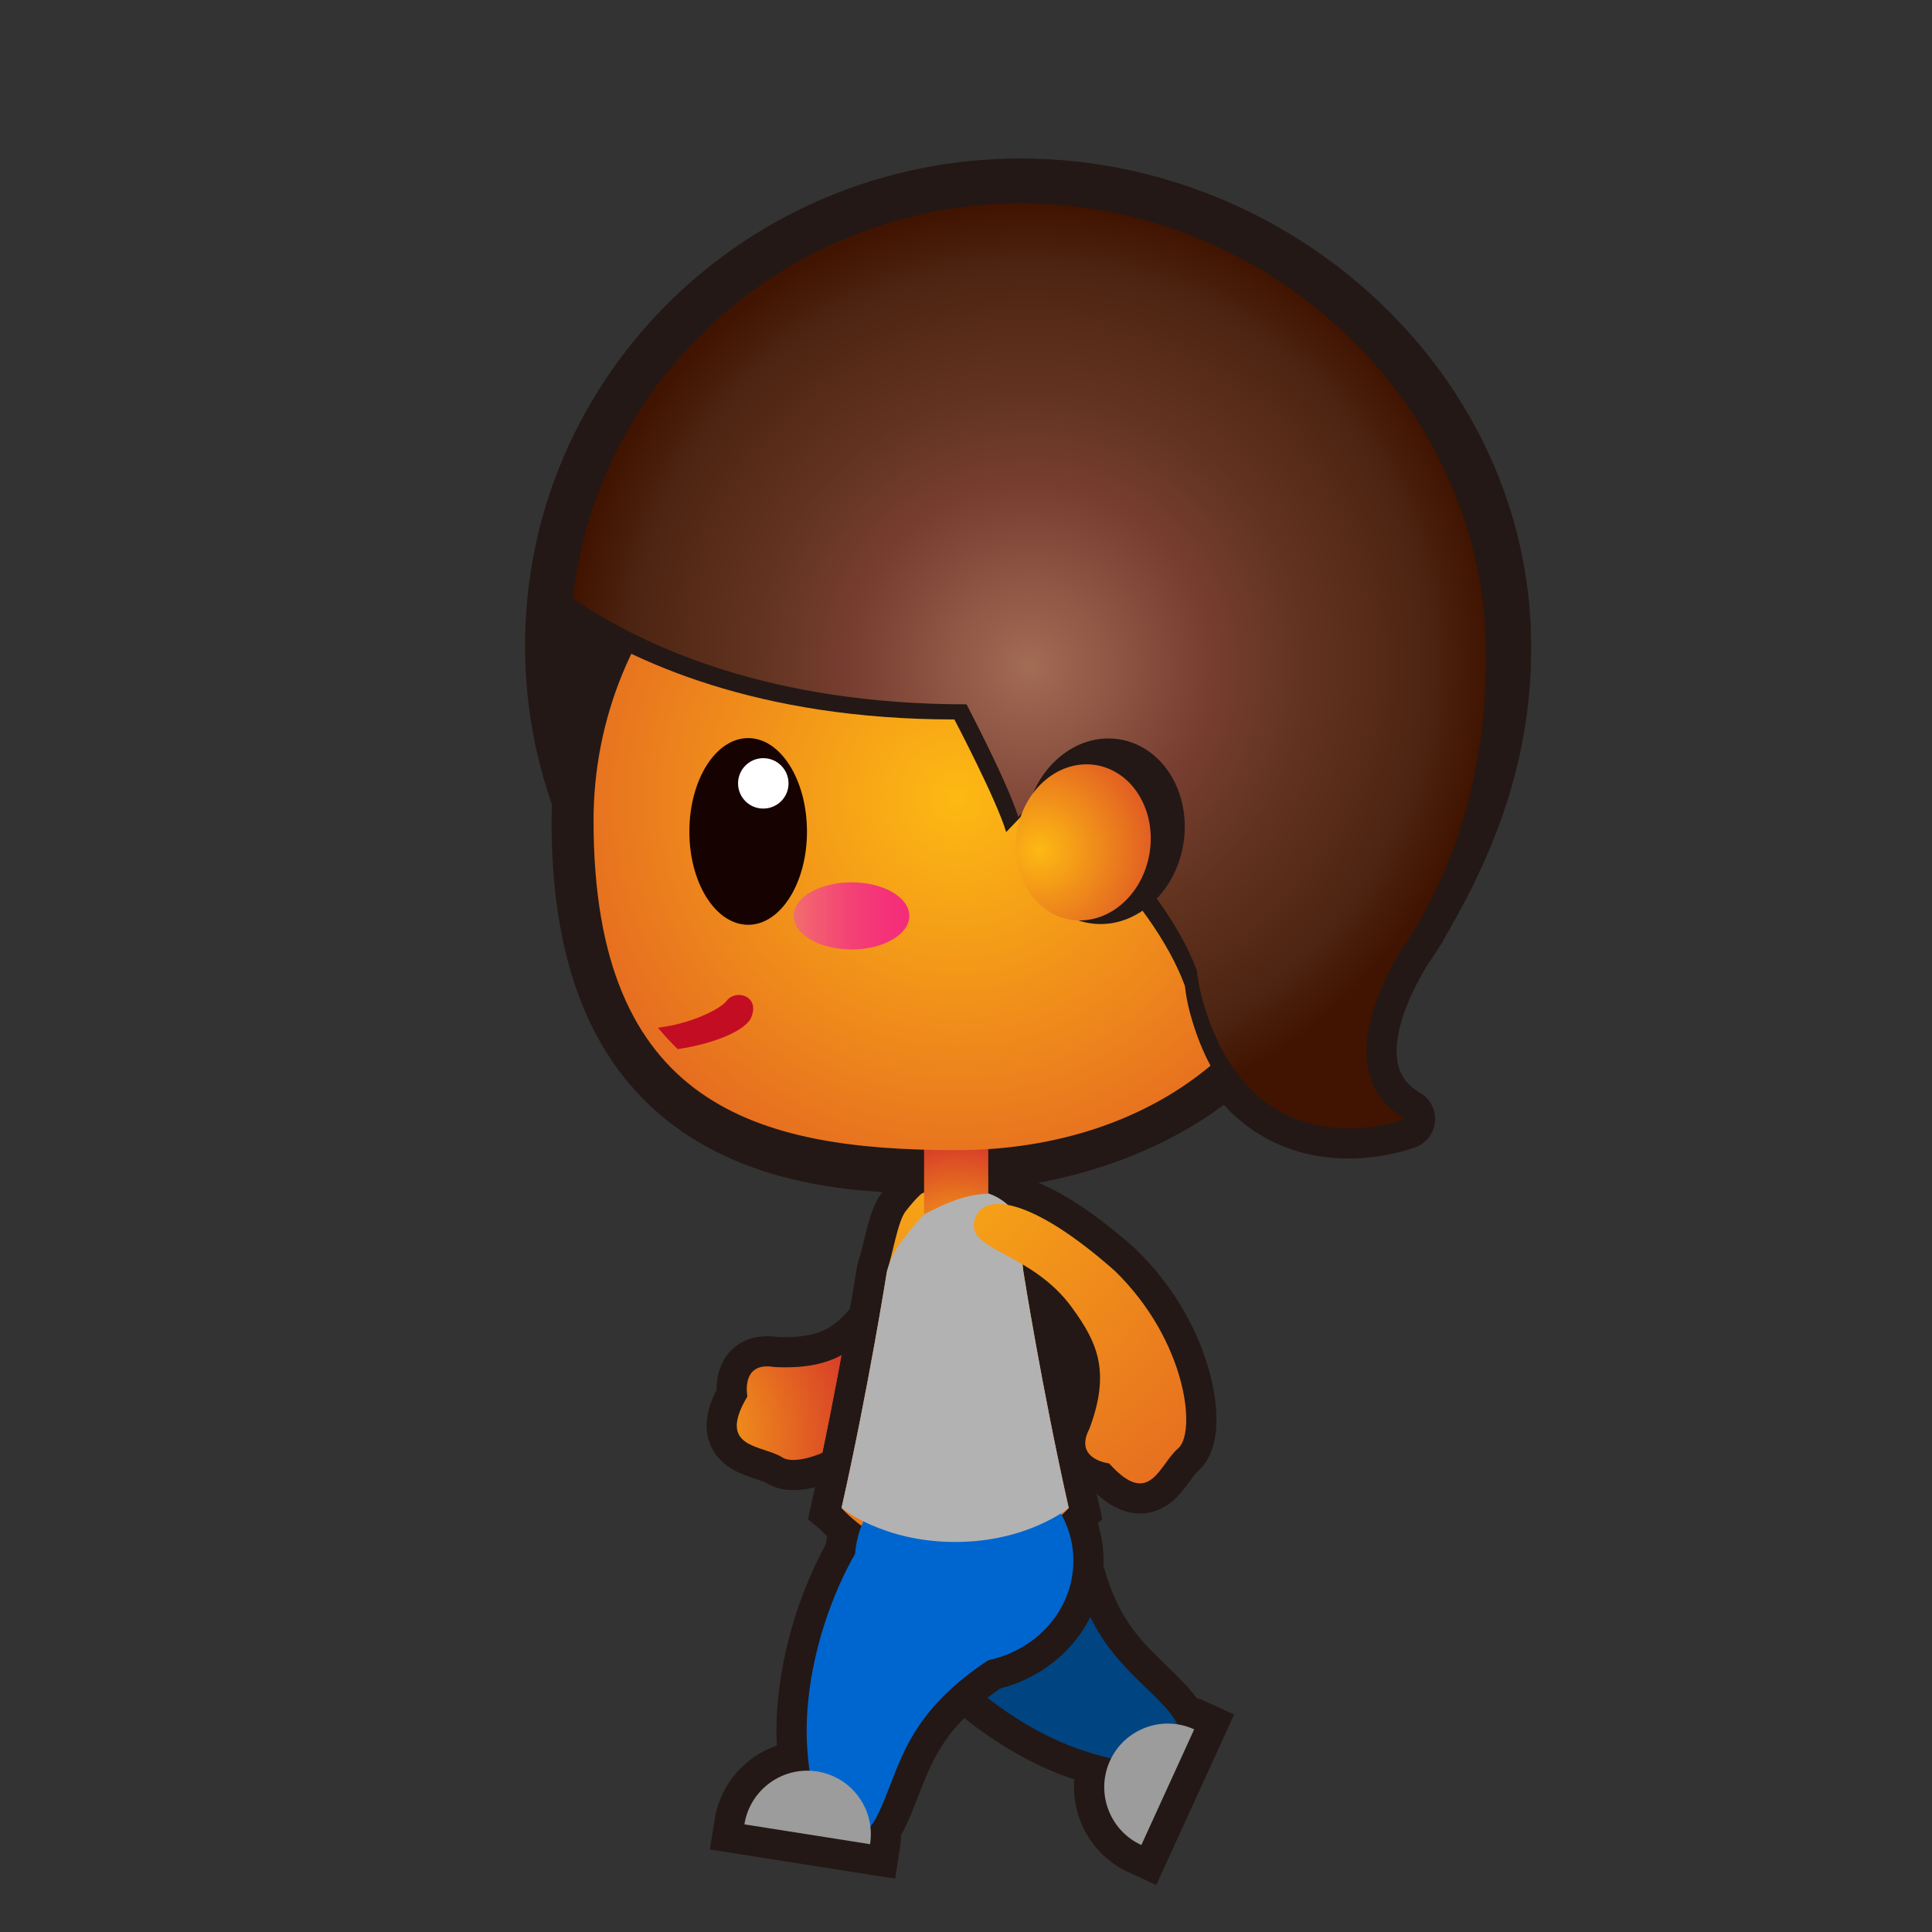 <?xml version="1.0" encoding="iso-8859-1"?>
<!-- Generator: Adobe Illustrator 16.0.0, SVG Export Plug-In . SVG Version: 6.00 Build 0)  -->
<!DOCTYPE svg PUBLIC "-//W3C//DTD SVG 1.1//EN" "http://www.w3.org/Graphics/SVG/1.1/DTD/svg11.dtd">
<svg version="1.1" xmlns="http://www.w3.org/2000/svg" xmlns:xlink="http://www.w3.org/1999/xlink" x="0px" y="0px" width="64px"
	 height="64px" viewBox="0 0 64 64" style="enable-background:new 0 0 64 64;" xml:space="preserve">
<rect x="0" y="0" width="64" height="64" fill="#333333" stroke="none"/>
<g id="person_x5F_walking_x28_br_x29_">
	<g id="person_x5F_walking_x28_br_x29__1_">
		
			<radialGradient id="path9_1_" cx="308.349" cy="-320.056" r="15.346" gradientTransform="matrix(1 0 0 -1 -274 -298)" gradientUnits="userSpaceOnUse">
			<stop  offset="0" style="stop-color:#FF85B8"/>
			<stop  offset="0.505" style="stop-color:#FF5B5B"/>
			<stop  offset="1" style="stop-color:#E1233C"/>
		</radialGradient>
		
			<path id="path9_4_" style="fill:url(#path9_1_);stroke:#231815;stroke-width:2;stroke-linecap:round;stroke-linejoin:round;stroke-miterlimit:10;" d="
			M34.732,26.016c0.197,0.159,3.776,3.061,4.916,6.137c0.033,0.284,0.084,0.58,0.168,0.895c0.388,1.437,0.977,2.404,1.645,3.063
			l0.002,0.014l0.008-0.004c2.127,2.085,5.069,0.945,5.069,0.945c-2.3-1.355-0.949-4.236-0.121-5.604
			c0.149-0.222,0.3-0.437,0.442-0.675c0.033-0.045,0.057-0.076,0.057-0.076c0-0.009-0.001-0.017,0-0.025
			c1.338-2.263,2.871-5.416,2.798-9.403c-0.147-8.092-7.673-14.549-15.909-14.549c-2.205,0-4.292,0.482-6.173,1.33
			c-0.001-0.001-0.002-0.001-0.003-0.002c-0.017,0.008-0.033,0.017-0.05,0.024c-0.2,0.091-0.396,0.188-0.591,0.288
			c-0.155,0.079-0.309,0.16-0.461,0.244c-0.167,0.092-0.333,0.183-0.495,0.281c-0.253,0.152-0.5,0.313-0.744,0.479
			c-0.112,0.078-0.223,0.156-0.333,0.236c-0.249,0.181-0.493,0.369-0.73,0.564c-0.039,0.032-0.081,0.06-0.12,0.092
			c-0.044,0.037-0.084,0.076-0.127,0.113c-0.022,0.019-0.042,0.041-0.063,0.06c-1.58,1.376-2.859,3.073-3.731,4.992
			c0,0.001-0.001,0.002-0.001,0.003l0,0c-0.62,1.366-1.039,2.839-1.207,4.389c2.377,1.613,6.542,3.505,13.039,3.505
			c0,0,1.387,2.641,1.713,3.73L34.732,26.016z"/>
		<g id="g101_1_">
			<path id="path11_5_" style="fill:#231815;stroke:#231815;stroke-width:2;stroke-miterlimit:10;" d="M28.992,50.697
				c0.189,2.688,3.556,6.135,6.742,7.242c3.189,1.108,4.111-0.024,2.867-1.385c-1.25-1.357-2.819-2.172-3.326-6.052
				C34.773,46.623,28.858,48.802,28.992,50.697z"/>
			<path id="path13_5_" style="fill:none;stroke:#231815;stroke-width:2;stroke-miterlimit:10;" d="M37.809,61.119
				c-1.058-0.484-1.521-1.736-1.039-2.793c0.483-1.057,1.734-1.523,2.789-1.039L37.809,61.119z"/>
			<path id="path15_4_" style="fill:#004482;" d="M28.992,50.697c0.189,2.688,3.556,6.135,6.742,7.242
				c3.189,1.108,4.111-0.024,2.867-1.385c-1.25-1.357-2.819-2.172-3.326-6.052C34.773,46.623,28.858,48.802,28.992,50.697z"/>
			<path id="path17_5_" style="fill:#9C9C9D;" d="M37.809,61.119c-1.058-0.484-1.521-1.736-1.039-2.793
				c0.483-1.057,1.734-1.523,2.789-1.039L37.809,61.119z"/>
			<path id="path30-2_272_" style="fill:#231815;stroke:#231815;stroke-width:2;stroke-miterlimit:10;" d="M29.3,43.514
				c-0.843,1.144-1.619,1.873-3.65,1.771c-1.131-0.196-0.891,0.973-0.891,0.973c-1.039,1.745,0.485,1.593,1.159,2.022
				c0.675,0.431,3.479-0.795,4.968-3.778c1.509-3.401,1.186-5.019,0.162-4.942C30.028,39.635,30.644,41.68,29.3,43.514z"/>
			
				<radialGradient id="path30-2_1_" cx="-5.698" cy="-428.407" r="6.761" gradientTransform="matrix(0.764 -0.646 -0.646 -0.764 -250.494 -283.479)" gradientUnits="userSpaceOnUse">
				<stop  offset="0" style="stop-color:#FDB913"/>
				<stop  offset="1" style="stop-color:#D63929"/>
			</radialGradient>
			<path id="path30-2_271_" style="fill:url(#path30-2_1_);" d="M29.3,43.514c-0.843,1.144-1.619,1.873-3.65,1.771
				c-1.131-0.196-0.891,0.973-0.891,0.973c-1.039,1.745,0.485,1.593,1.159,2.022c0.675,0.431,3.479-0.795,4.968-3.778
				c1.509-3.401,1.186-5.019,0.162-4.942C30.028,39.635,30.644,41.68,29.3,43.514z"/>
			<path id="path34-7-5_236_" style="fill:none;stroke:#231815;stroke-width:2;stroke-miterlimit:10;" d="M33.9,42.119
				c-0.043-0.494-0.178-1.863-0.5-2.133c-0.321-0.269-0.645-0.443-0.645-0.443c-0.738-0.377-1.49-0.377-2.228,0
				c0,0-0.169,0.124-0.527,0.582c-0.259,0.331-0.434,1.438-0.619,1.994c0,0-0.61,3.863-1.504,7.834c0,0,1.363,1.625,3.765,1.625
				c2.396,0,3.761-1.625,3.761-1.625C34.51,45.982,33.9,42.119,33.9,42.119z"/>
			
				<ellipse id="ellipse27_1_" style="fill:none;stroke:#231815;stroke-width:2;stroke-miterlimit:10;" cx="31.938" cy="51.703" rx="3.619" ry="3.375"/>
			<path id="path29_7_" style="fill:#231815;stroke:#231815;stroke-width:2;stroke-miterlimit:10;" d="M30.773,48.864
				c-2.398,1.222-4.258,5.67-4.033,9.036c0.222,3.367,1.627,3.776,2.393,2.097c0.766-1.679,0.899-3.442,4.275-5.419
				C36.781,52.6,32.467,48,30.773,48.864z"/>
			<path id="path31_4_" style="fill:#231815;stroke:#231815;stroke-width:2;stroke-miterlimit:10;" d="M24.659,60.434
				c0.183-1.146,1.262-1.934,2.409-1.752c1.15,0.18,1.936,1.26,1.754,2.409L24.659,60.434z"/>
			<path id="path34-7-5_235_" style="fill:none;stroke:#231815;stroke-width:2;stroke-miterlimit:10;" d="M33.9,42.119
				c-0.086-0.535-0.229-1.973-0.553-2.242c-0.32-0.268-0.592-0.334-0.592-0.334c-0.738-0.377-1.367,0.288-2.105,0.665
				c0,0-0.169,0.124-0.527,0.582c-0.259,0.331-0.556,0.647-0.742,1.329c0,0-0.61,3.863-1.504,7.834c0,0,1.363,1.127,3.765,1.127
				c2.396,0,3.761-1.127,3.761-1.127C34.51,45.982,33.9,42.119,33.9,42.119z"/>
			<path id="path30-2_270_" style="fill:#231815;stroke:#231815;stroke-width:2;stroke-miterlimit:10;" d="M35.509,43.313
				c0.835,1.147,1.292,2.112,0.578,4.018c-0.53,1.018,0.655,1.146,0.655,1.146c1.351,1.517,1.666,0.021,2.281-0.492
				c0.615-0.514,0.301-3.555-2.09-5.883c-2.785-2.465-4.422-2.649-4.659-1.653C32.036,41.441,34.173,41.477,35.509,43.313z"/>
			<g id="g74_4_">
				<g id="g72_4_">
					<g id="g70_4_">
						<path id="path35_15_" style="fill:#F09400;stroke:#231815;stroke-width:1.542;stroke-miterlimit:10;" d="M49.949,21.39
							c0,8.486-7.504,15.361-16.143,15.361c-8.64,0-15.643-6.875-15.643-15.361c0-8.487,7.003-15.369,15.643-15.369
							C42.445,6.021,49.949,12.903,49.949,21.39z"/>
						<path id="path37_13_" style="fill:#231815;stroke:#231815;stroke-miterlimit:10;" d="M49.223,21.39
							c0,8.093-7.18,14.647-15.416,14.647c-8.238,0-14.917-6.554-14.917-14.647c0-8.094,6.679-14.656,14.917-14.656
							C42.043,6.734,49.223,13.296,49.223,21.39z"/>
						<path id="path39_6_" style="fill:#231815;stroke:#231815;stroke-width:2.782;stroke-miterlimit:10;" d="M43.723,27.189
							c0,6.868-5.396,10.588-12.031,10.911c-9.125,0.442-12.03-4.043-12.03-10.911c0-6.871,5.387-12.443,12.03-12.443
							C38.333,14.746,43.723,20.318,43.723,27.189z"/>
						
							<radialGradient id="path34-7-5_1_" cx="526.077" cy="-332.043" r="33.848" gradientTransform="matrix(0.602 0 0 -1 -284.935 -298)" gradientUnits="userSpaceOnUse">
							<stop  offset="0" style="stop-color:#FDB913"/>
							<stop  offset="1" style="stop-color:#D63929"/>
						</radialGradient>
						<path id="path34-7-5_234_" style="fill:url(#path34-7-5_1_);" d="M33.9,42.119c-0.043-0.494-0.178-1.863-0.5-2.133
							c-0.321-0.269-0.645-0.443-0.645-0.443c-0.738-0.377-1.49-0.377-2.228,0c0,0-0.169,0.124-0.527,0.582
							c-0.259,0.331-0.434,1.438-0.619,1.994c0,0-0.61,3.863-1.504,7.834c0,0,1.363,1.625,3.765,1.625
							c2.396,0,3.761-1.625,3.761-1.625C34.51,45.982,33.9,42.119,33.9,42.119z"/>
						
							<radialGradient id="rect52_1_" cx="305.713" cy="-339.749" r="4.001" gradientTransform="matrix(1 0 0 -1 -274 -298)" gradientUnits="userSpaceOnUse">
							<stop  offset="0" style="stop-color:#FDB913"/>
							<stop  offset="1" style="stop-color:#D63929"/>
						</radialGradient>
						<rect id="rect52_4_" x="30.611" y="37.37" style="fill:url(#rect52_1_);" width="2.127" height="3.104"/>
						<ellipse id="ellipse54_6_" style="fill:#0066CF;" cx="31.938" cy="51.703" rx="3.619" ry="3.375"/>
						<path id="path56_13_" style="fill:#0066CF;" d="M30.773,48.864c-2.398,1.222-4.258,5.67-4.033,9.036
							c0.222,3.367,1.627,3.776,2.393,2.097c0.766-1.679,0.899-3.442,4.275-5.419C36.781,52.6,32.467,48,30.773,48.864z"/>
						<path id="path58_15_" style="fill:#9C9C9D;" d="M24.659,60.434c0.183-1.146,1.262-1.934,2.409-1.752
							c1.15,0.18,1.936,1.26,1.754,2.409L24.659,60.434z"/>
						<path id="path34-7-5_233_" style="fill:#B2B2B3;" d="M33.9,42.119c-0.086-0.535-0.229-1.973-0.553-2.242
							c-0.32-0.268-0.592-0.334-0.592-0.334c-0.756,0.02-1.367,0.288-2.105,0.665c0,0-0.169,0.124-0.527,0.582
							c-0.259,0.331-0.556,0.647-0.742,1.329c0,0-0.61,3.863-1.504,7.834c0,0,1.363,1.127,3.765,1.127
							c2.396,0,3.761-1.127,3.761-1.127C34.51,45.982,33.9,42.119,33.9,42.119z"/>
						
							<radialGradient id="path66_1_" cx="305.692" cy="-324.423" r="22.039" gradientTransform="matrix(1 0 0 -1 -274 -298)" gradientUnits="userSpaceOnUse">
							<stop  offset="0" style="stop-color:#FDB913"/>
							<stop  offset="1" style="stop-color:#D63929"/>
						</radialGradient>
						<path id="path66_12_" style="fill:url(#path66_1_);" d="M43.723,27.189c0,6.868-5.39,10.911-12.031,10.911
							c-6.644,0-12.03-1.475-12.03-10.911c0-6.871,5.387-12.443,12.03-12.443C38.333,14.746,43.723,20.318,43.723,27.189z"/>
						
							<path id="path68_6_" style="fill:none;stroke:#A4414A;stroke-width:0.835;stroke-linecap:round;stroke-linejoin:round;stroke-miterlimit:10;" d="
							M26.646,20.8c0,0-1.557-2.108-3.656,0"/>
					</g>
				</g>
			</g>
			<g id="g213_149_">
				
					<linearGradient id="ellipse87_1_" gradientUnits="userSpaceOnUse" x1="423.511" y1="396.908" x2="427.343" y2="396.908" gradientTransform="matrix(1 0 0 1 -397.22 -366.568)">
					<stop  offset="0" style="stop-color:#F26D6D"/>
					<stop  offset="0.156" style="stop-color:#F35E70"/>
					<stop  offset="0.486" style="stop-color:#F44275"/>
					<stop  offset="0.778" style="stop-color:#F53278"/>
					<stop  offset="1" style="stop-color:#F52C79"/>
				</linearGradient>
				<ellipse id="ellipse87_3_" style="fill:url(#ellipse87_1_);" cx="28.207" cy="30.34" rx="1.916" ry="1.112"/>
			</g>
			<g id="g213_148_">
				<path id="path209_117_" style="fill:#160201;" d="M26.732,27.549c0,1.703-0.873,3.086-1.947,3.086
					c-1.078,0-1.949-1.383-1.949-3.086c0-1.713,0.871-3.099,1.949-3.099C25.859,24.451,26.732,25.836,26.732,27.549z"/>
				<path id="path211_98_" style="fill:#FFFFFF;" d="M26.121,25.951c0,0.462-0.373,0.834-0.838,0.834
					c-0.461,0-0.834-0.372-0.834-0.834c0-0.461,0.373-0.836,0.834-0.836C25.748,25.115,26.121,25.49,26.121,25.951z"/>
			</g>
			<path id="path93_10_" style="fill:#C30D23;" d="M24.065,33.16c-0.183,0.248-1.135,0.748-2.271,0.885
				c0.207,0.247,0.425,0.482,0.655,0.709c1.282-0.191,2.262-0.641,2.435-1.045c0.104-0.242,0.104-0.512-0.121-0.664
				C24.536,32.895,24.225,32.945,24.065,33.16z"/>
			
				<radialGradient id="path30-2_2_" cx="268.97" cy="-382.817" r="27.992" gradientTransform="matrix(-0.244 0.97 -0.97 -0.244 -277.319 -317.946)" gradientUnits="userSpaceOnUse">
				<stop  offset="0" style="stop-color:#FDB913"/>
				<stop  offset="1" style="stop-color:#D63929"/>
			</radialGradient>
			<path id="path30-2_269_" style="fill:url(#path30-2_2_);" d="M35.509,43.313c0.835,1.147,1.292,2.112,0.578,4.018
				c-0.53,1.018,0.655,1.146,0.655,1.146c1.351,1.517,1.666,0.021,2.281-0.492c0.615-0.514,0.301-3.555-2.09-5.883
				c-2.785-2.465-4.422-2.649-4.659-1.653C32.036,41.441,34.173,41.477,35.509,43.313z"/>
		</g>
		<path id="path103_9_" style="fill:#231815;" d="M34.334,26.517c0.198,0.159,3.777,3.061,4.916,6.137
			c0.033,0.283,0.084,0.578,0.168,0.892c0.389,1.437,0.977,2.404,1.645,3.063l0.002,0.014l0.009-0.004
			c2.126,2.085,5.069,0.945,5.069,0.945c-2.301-1.355-0.949-4.235-0.121-5.602c0.148-0.222,0.299-0.437,0.442-0.675
			c0.033-0.045,0.056-0.076,0.056-0.076c0-0.009,0-0.017,0-0.025c1.338-2.263,2.871-5.416,2.799-9.403
			C49.17,13.692,41.645,7.235,33.409,7.235c-2.207,0-4.293,0.482-6.175,1.33c-0.001-0.001-0.002-0.001-0.003-0.002
			c-0.017,0.008-0.033,0.017-0.05,0.024c-0.2,0.091-0.396,0.188-0.591,0.288c-0.155,0.079-0.309,0.16-0.461,0.244
			C25.96,9.21,25.794,9.302,25.632,9.4c-0.253,0.152-0.5,0.313-0.744,0.479c-0.112,0.078-0.223,0.156-0.333,0.236
			c-0.249,0.181-0.493,0.369-0.73,0.564c-0.039,0.032-0.081,0.06-0.12,0.092c-0.044,0.037-0.084,0.076-0.127,0.113
			c-0.022,0.019-0.042,0.041-0.063,0.06c-1.58,1.376-2.859,3.073-3.731,4.992c0,0.001-0.001,0.002-0.001,0.003l0,0
			c-0.62,1.366-1.039,2.839-1.207,4.389c2.377,1.613,6.542,3.505,13.039,3.505c0,0,1.39,2.641,1.716,3.73L34.334,26.517z"/>
		
			<radialGradient id="path112_1_" cx="308.103" cy="-320.056" r="15.223" gradientTransform="matrix(1 0 0 -1 -274 -298)" gradientUnits="userSpaceOnUse">
			<stop  offset="0" style="stop-color:#A36C55"/>
			<stop  offset="0.387" style="stop-color:#783E31"/>
			<stop  offset="0.603" style="stop-color:#61331F"/>
			<stop  offset="0.87" style="stop-color:#4D2412"/>
			<stop  offset="1" style="stop-color:#401400"/>
		</radialGradient>
		<path id="path112_2_" style="fill:url(#path112_1_);" d="M34.732,26.016c0.197,0.159,3.776,3.061,4.916,6.137
			c0.033,0.284,0.084,0.58,0.168,0.895c0.388,1.437,0.977,2.404,1.645,3.063l0.002,0.014l0.008-0.004
			c2.127,2.085,5.069,0.945,5.069,0.945c-2.3-1.355-0.949-4.236-0.121-5.604c0.149-0.222,0.3-0.437,0.442-0.675
			c0.033-0.045,0.057-0.076,0.057-0.076c0-0.009-0.001-0.017,0-0.025c1.338-2.263,2.378-5.309,2.305-9.296
			c-0.147-8.092-7.18-14.656-15.416-14.656c-2.205,0-4.292,0.482-6.173,1.33c-0.001-0.001-0.002-0.001-0.003-0.002
			c-0.017,0.008-0.033,0.017-0.05,0.024c-0.2,0.091-0.396,0.188-0.591,0.288c-0.155,0.079-0.309,0.16-0.461,0.244
			c-0.167,0.092-0.333,0.183-0.495,0.281c-0.253,0.152-0.5,0.313-0.744,0.479c-0.112,0.078-0.223,0.156-0.333,0.236
			c-0.249,0.181-0.493,0.369-0.73,0.564c-0.039,0.032-0.081,0.06-0.12,0.092c-0.044,0.037-0.084,0.076-0.127,0.113
			c-0.022,0.019-0.042,0.041-0.063,0.06c-1.58,1.376-2.859,3.073-3.731,4.992c0,0.001-0.001,0.002-0.001,0.003l0,0
			c-0.62,1.366-1.039,2.839-1.207,4.389c2.377,1.613,6.542,3.505,13.039,3.505c0,0,1.387,2.641,1.713,3.73L34.732,26.016z"/>
		
			<ellipse id="ellipse114_1_" transform="matrix(0.163 -0.987 0.987 0.163 3.432 59.151)" style="fill:#231815;" cx="36.581" cy="27.552" rx="3.084" ry="2.645"/>
		
			<radialGradient id="path121_1_" cx="362.31" cy="-280.573" r="5.278" gradientTransform="matrix(0.987 0.163 0.163 -0.987 -277.422 -307.826)" gradientUnits="userSpaceOnUse">
			<stop  offset="0" style="stop-color:#FDB913"/>
			<stop  offset="1" style="stop-color:#D63929"/>
		</radialGradient>
		<path id="path121_10_" style="fill:url(#path121_1_);" d="M38.08,28.266c-0.234,1.415-1.408,2.399-2.621,2.198
			c-1.213-0.201-2.006-1.509-1.771-2.924c0.234-1.413,1.408-2.394,2.619-2.195C37.521,25.546,38.314,26.855,38.08,28.266z"/>
	</g>
	<g id="Layer_1_52_">
	</g>
</g>
<g id="Layer_1">
</g>
</svg>
